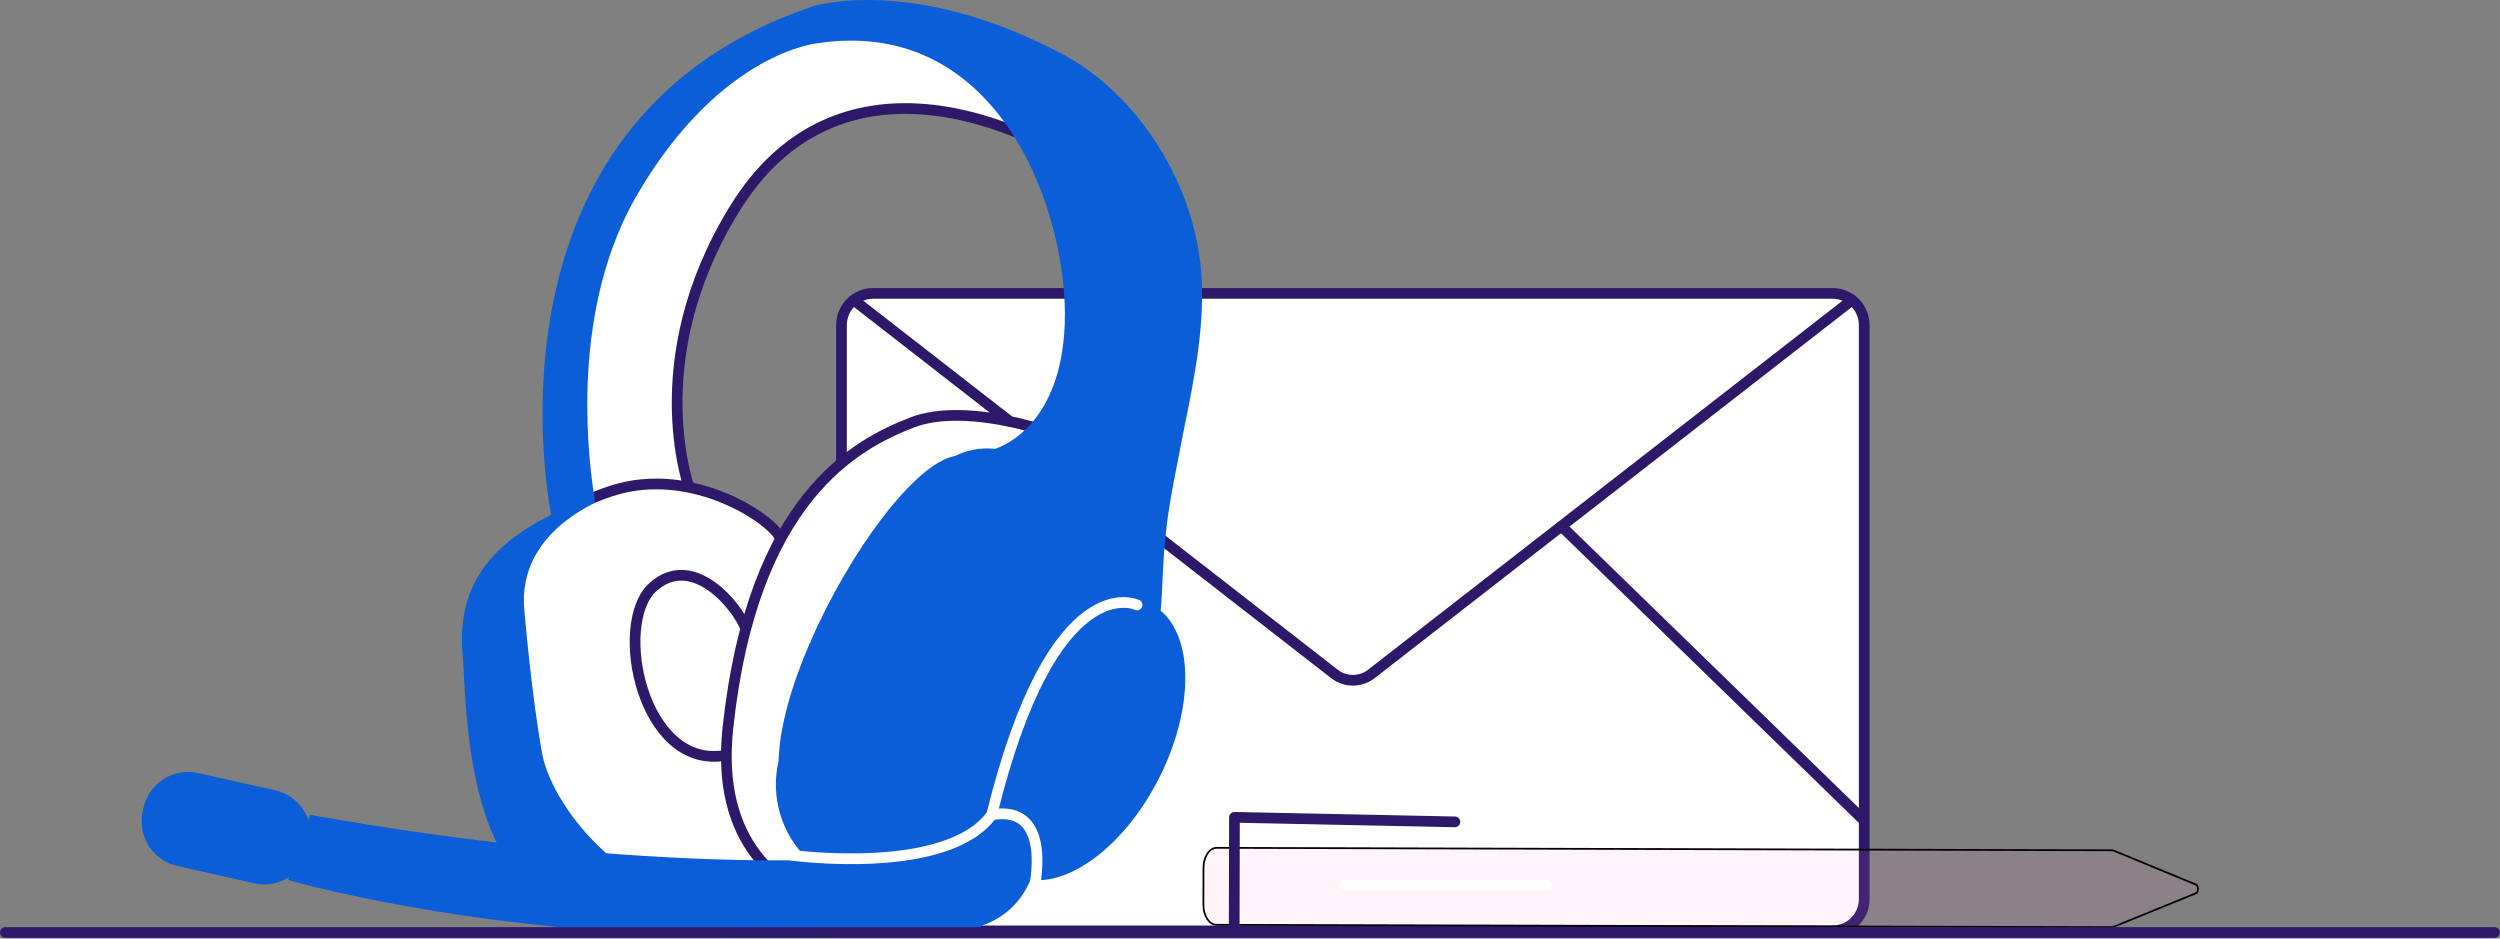 <svg width="1401" height="526" viewBox="0 0 1401 526" fill="none" xmlns="http://www.w3.org/2000/svg">
<rect x="0" y="0" width="1401" height="526" fill="#808080" stroke="none"/>
<g clip-path="url(#clip0_285_2099)">
<path d="M1026.93 164.43H489.34C479.52 164.43 471.56 172.39 471.56 182.21V503.87C471.56 513.689 479.52 521.65 489.34 521.65H1026.93C1036.75 521.65 1044.71 513.689 1044.71 503.87V182.21C1044.71 172.39 1036.75 164.43 1026.93 164.43Z" fill="white" stroke="#2E186A" stroke-width="6" stroke-linecap="round" stroke-linejoin="round"/>
<path d="M478.45 168.17L747.66 377.55C750.644 379.925 754.346 381.219 758.16 381.219C761.974 381.219 765.676 379.925 768.66 377.55L1037.87 168.17" stroke="#2E186A" stroke-width="6" stroke-linecap="round" stroke-linejoin="round"/>
<path d="M477.72 455.33L641.96 295.6" stroke="#2E186A" stroke-width="6" stroke-linecap="round" stroke-linejoin="round"/>
<path d="M875.77 295.6L1043.16 458.39" stroke="#2E186A" stroke-width="6" stroke-linecap="round" stroke-linejoin="round"/>
<path d="M323 288.57L387.32 276.7C387.32 276.7 358.32 203.47 411.78 116.83C465.24 30.19 559.91 60.22 615.67 99.4C615.67 99.4 549.29 -8.23 466.01 14.77C382.73 37.77 342.1 88.89 325.76 176.59C309.42 264.29 323 288.57 323 288.57Z" fill="white" stroke="#2E186A" stroke-width="6" stroke-linecap="round" stroke-linejoin="round"/>
<path d="M287.38 342.999C284.57 316.239 296.82 290.119 342.66 275.129C388.5 260.139 434.74 292.259 437.39 302.059C440.04 311.859 504.73 486.359 433.13 503.589C361.53 520.819 303.44 460.839 297.5 428.519C291.56 396.199 287.38 342.999 287.38 342.999Z" fill="white" stroke="#2E186A" stroke-width="6" stroke-linecap="round" stroke-linejoin="round"/>
<path d="M417.9 352.338C413.9 340.608 388.53 308.688 365.9 328.978C343.27 349.268 359.9 431.528 406.5 423.308C453.1 415.088 417.9 352.338 417.9 352.338Z" stroke="#2E186A" stroke-width="6" stroke-linecap="round" stroke-linejoin="round"/>
<path d="M622 256.461C597.73 242.651 542.19 224.631 510.93 236.831C479.67 249.031 421.78 279.051 407.93 407.831C394.08 536.611 547 516.141 547 516.141L622 256.461Z" fill="white" stroke="#2E186A" stroke-width="6" stroke-linecap="round" stroke-linejoin="round"/>
<path d="M656.86 274.69C658.77 264.57 663.25 241.74 663.25 241.74C669.14 212.81 674.62 185.74 673.5 158.2C671.21 101.59 635.23 51.43 595.82 30.55C510.32 -14.76 455 3.73 455 3.73C271.64 65.73 304.92 267.73 308.88 288.62C272.07 306.5 256.4 331.24 259.17 365.85C261.31 384.73 258.81 476.97 305.53 503.15C352.25 529.33 398.94 521.83 429.53 504.43C359.8 518.66 309.71 454.33 303.87 422.55C297.94 390.23 293.87 342.4 293.87 342.4C291.6 320.82 301.23 297.97 333.39 281.7L333.23 280.1H333.29C333.23 279.77 333.18 279.43 333.13 279.1L332.96 277.45L332.89 277.53C328.4 247.8 321.1 170 357.65 108.1C404.49 28.73 458.49 24.17 458.49 24.17C561.29 9 599 120.89 596.67 181.78C594.56 236.46 563.87 249.46 557.67 251.55C549.941 250.672 542.123 252.062 535.17 255.55C512.69 259.55 475.97 309.5 454.17 359.55C454.17 359.69 454.25 359.84 454.28 359.99L453.75 360.51C443.54 384.15 436.75 407.73 436.34 426.37C434.022 436.21 434.315 446.485 437.192 456.176C440.069 465.868 445.429 474.639 452.74 481.62L462.43 479.62C461.484 482.1 460.284 484.476 458.85 486.71C461.423 488.561 464.142 490.2 466.98 491.61L516.98 516.34C522.196 518.91 527.869 520.423 533.673 520.791C539.476 521.159 545.295 520.375 550.794 518.484C556.293 516.593 561.363 513.633 565.713 509.775C570.063 505.916 573.607 501.234 576.14 496L577.62 493C600.62 496 630.89 472.84 649.51 436.11C669.02 397.62 668.95 357.65 650.44 342.25C651.64 330.88 651.24 313.69 654.31 290.61C655.09 285.21 655.94 279.903 656.86 274.69Z" fill="#0B5ED7"/>
<path d="M569 470C484.67 489.69 335.83 485.62 173.75 456.6L172.75 459.41C171.319 455.301 168.863 451.626 165.615 448.732C162.368 445.838 158.435 443.82 154.19 442.87L111 433.21C104.378 431.728 97.438 432.937 91.707 436.571C85.976 440.205 81.923 445.967 80.44 452.59L80 454.73C79.265 458.008 79.182 461.399 79.758 464.71C80.334 468.02 81.556 471.184 83.354 474.022C85.153 476.86 87.493 479.316 90.241 481.249C92.989 483.182 96.091 484.555 99.37 485.29L142.53 495C145.845 495.744 149.275 495.817 152.619 495.216C155.962 494.615 159.152 493.351 162 491.5L161.46 493.1C161.46 493.1 319.8 540.67 549.16 520.77C549.15 520.77 569.3 472.51 569 470Z" fill="#0B5ED7"/>
<path d="M443.73 479.299C443.73 479.299 530.73 491.119 555.73 456.609C591.07 450.279 579.29 499.269 579.29 499.269" stroke="white" stroke-width="6" stroke-linecap="round" stroke-linejoin="round"/>
<path d="M637.22 339C637.22 339 590.22 316.19 555.76 456.62" stroke="white" stroke-width="6" stroke-linecap="round" stroke-linejoin="round"/>
<path d="M1230.53 500.626L1230.53 500.626L1183.95 519.589L681.711 518.259H681.71C679.754 518.259 677.926 517.072 676.567 515.032C675.211 512.995 674.36 510.155 674.37 507L674.37 507L674.43 486.34V486.339C674.43 483.185 675.295 480.356 676.662 478.33C678.031 476.301 679.866 475.125 681.819 475.129C681.819 475.129 681.819 475.129 681.819 475.129L1184.07 476.499L1230.55 495.701L1230.56 495.704L1230.56 495.707C1230.91 495.839 1231.21 496.135 1231.42 496.575C1231.63 497.015 1231.74 497.569 1231.74 498.14C1231.74 498.711 1231.62 499.27 1231.41 499.719C1231.19 500.169 1230.89 500.48 1230.53 500.626Z" fill="#F495D1" fill-opacity="0.1" stroke="black"/>
<path d="M691.64 520.899L691.79 458.029L815.32 460.569" stroke="#2E186A" stroke-width="6" stroke-linecap="round" stroke-linejoin="round"/>
<path d="M866.68 495.93H753.48" stroke="white" stroke-width="6" stroke-linecap="round" stroke-linejoin="round"/>
<path d="M3 522.551H1397.89" stroke="#2E186A" stroke-width="6" stroke-linecap="round" stroke-linejoin="round"/>
</g>
<defs>
<clipPath id="clip0_285_2099">
<rect width="1400.89" height="525.64" fill="white"/>
</clipPath>
</defs>
</svg>
